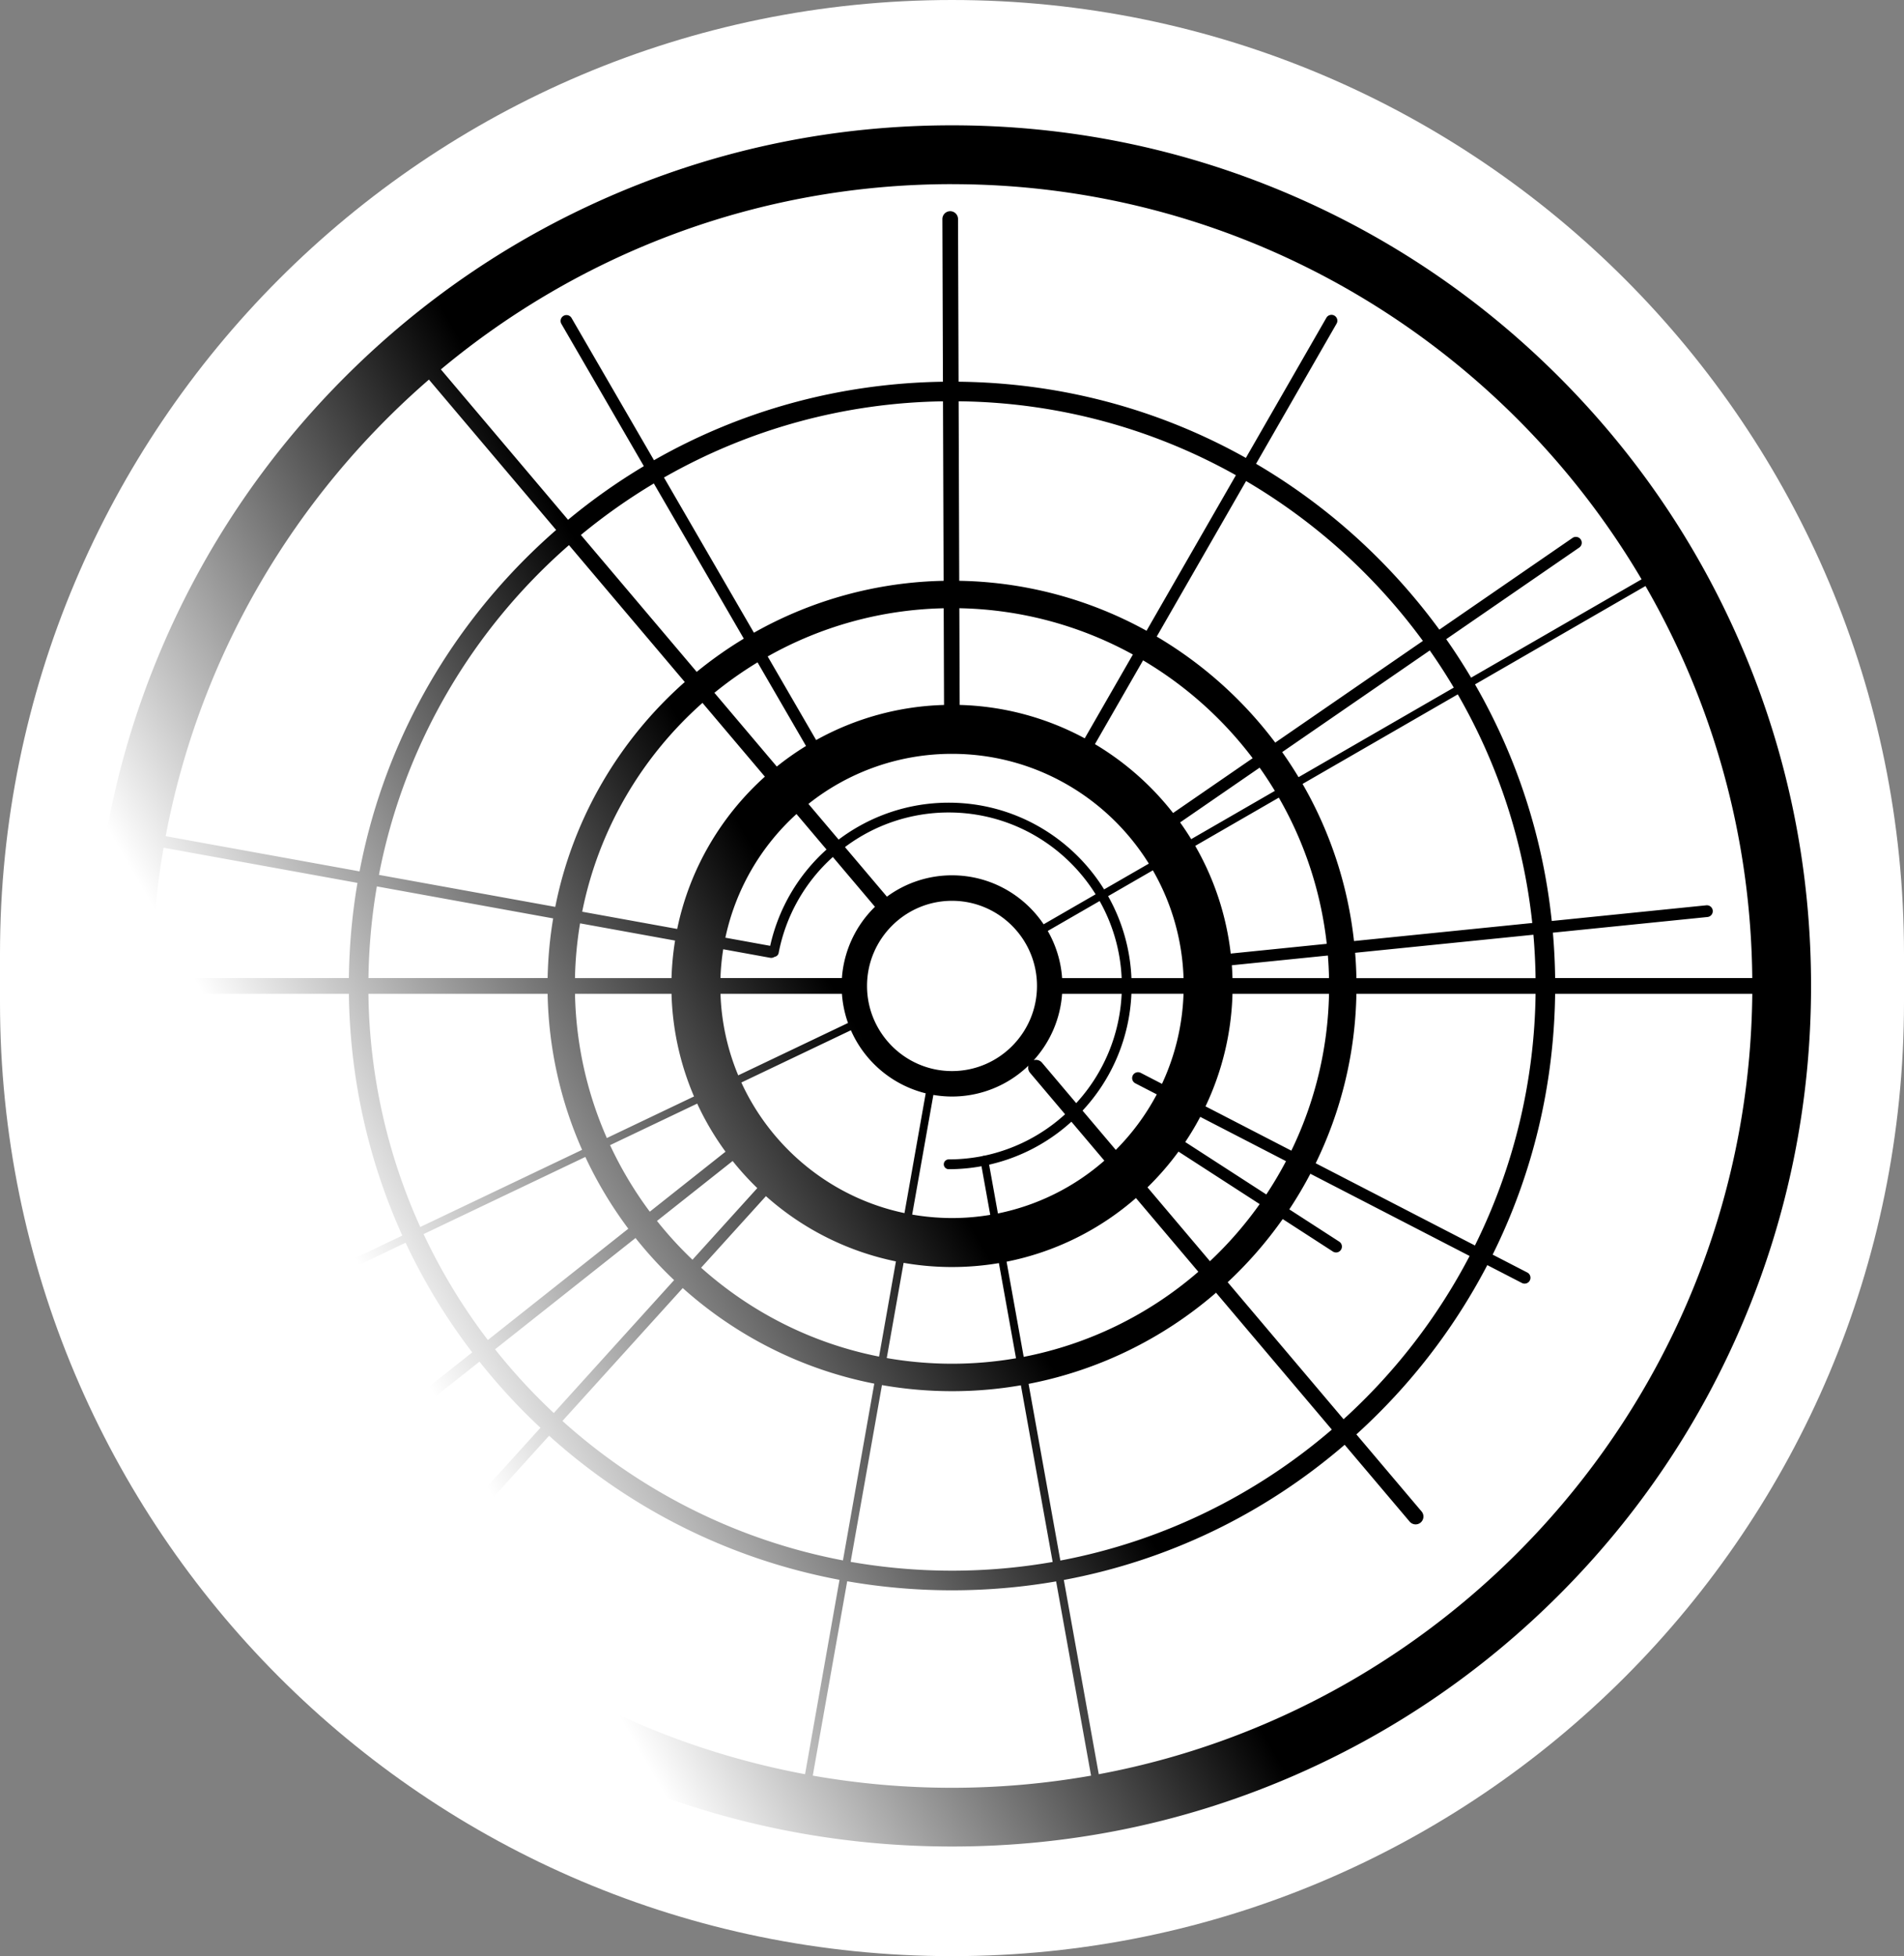 <svg xmlns="http://www.w3.org/2000/svg" width="220" height="226" fill="none" viewBox="0 0 220 226">
    <rect x="0" y="0" width="220" height="226" fill="#808080" stroke="none"/>
    <path fill="#fff" d="M220 110.189C220 49.333 170.751 0 110 0S0 49.333 0 110.189v5.622C0 176.667 49.249 226 110 226s110-49.333 110-110.189z"/>
    <path fill="url(#a)" d="M201.456 75.204c-4.999-11.84-12.155-22.472-21.269-31.603s-19.73-16.3-31.549-21.306c-12.239-5.185-25.238-7.816-38.637-7.816s-26.398 2.629-38.637 7.816c-11.82 5.008-22.434 12.177-31.55 21.306S23.544 63.364 18.546 75.204c-5.176 12.26-7.802 25.281-7.802 38.703s2.624 26.443 7.802 38.703c5 11.839 12.156 22.472 21.27 31.603 9.113 9.129 19.73 16.3 31.549 21.306 12.24 5.184 25.238 7.815 38.637 7.815s26.398-2.628 38.637-7.815c11.819-5.009 22.436-12.177 31.549-21.306 9.114-9.131 16.272-19.764 21.269-31.603 5.176-12.26 7.803-25.281 7.803-38.703s-2.624-26.443-7.803-38.703M202.471 113H179.69a71 71 0 0 0-.26-5.244l17.865-1.811a.68.68 0 0 0 .606-.745.68.68 0 0 0-.744-.607l-17.858 1.812a69.2 69.2 0 0 0-8.867-27.335l19.698-11.364c7.708 13.363 12.181 28.82 12.339 45.294zm-184.94 0c.05-5.13.517-10.161 1.37-15.06l22.403 4.063a70.4 70.4 0 0 0-.992 10.997zm26.01-10.591 20.375 3.697a47 47 0 0 0-.64 6.894H42.574c.048-3.604.378-7.141.97-10.591zm96.264 43.304-7.219-8.534a32.6 32.6 0 0 0 3.584-4.13l9.381 6.066a44 44 0 0 1-5.746 6.598m-63.894-4.653 8.743-6.926a33 33 0 0 0 2.848 3.133l-7.49 8.276a44 44 0 0 1-4.1-4.483m5.258-59.85 7.208 8.52c-5.068 4.553-8.702 10.675-10.13 17.596l-10.977-1.992c1.901-9.519 6.9-17.928 13.897-24.125zm50.015 43.951 2.475 1.277a27 27 0 0 1-4.735 6.414l-3.84-4.537a21.1 21.1 0 0 0 5.646-13.506h6.021a26.7 26.7 0 0 1-2.488 10.413l-2.459-1.27a.678.678 0 1 0-.622 1.207zm-45.524-.095 12.657-6.036a12.82 12.82 0 0 0 8.644 7.286l-2.453 13.838c-8.392-1.759-15.351-7.467-18.848-15.088m6.37-31.019 3.471 4.103a21.08 21.08 0 0 0-6.51 11.126l-5.178-.94a26.83 26.83 0 0 1 8.219-14.289zm-3.04 16.61a.667.667 0 0 0 .504-.111.56.56 0 0 0 .476-.451 19.97 19.97 0 0 1 6.261-11.083l4.867 5.754a12.74 12.74 0 0 0-3.82 8.234H83.246c.038-1.127.145-2.239.319-3.328zm31.404 12.115a.9.9 0 0 0-.952-.281 12.74 12.74 0 0 0 3.28-7.677h6.88a20 20 0 0 1-5.251 12.636l-3.955-4.676zm-20.212-8.864c0-5.423 4.406-9.835 9.819-9.835s9.819 4.412 9.819 9.835-4.406 9.836-9.819 9.836-9.819-4.413-9.819-9.836m22.54-.906a12.7 12.7 0 0 0-1.659-5.445l5.994-3.457a19.9 19.9 0 0 1 2.545 8.902zm-2.134-6.215c-2.294-3.409-6.182-5.658-10.587-5.658a12.67 12.67 0 0 0-7.522 2.466l-4.849-5.728a19.96 19.96 0 0 1 11.984-3.999c7.154 0 13.442 3.781 16.98 9.453l-6.008 3.466zm-23.308 8.027c.084 1.175.323 2.307.703 3.376l-12.685 6.049a26.7 26.7 0 0 1-2.05-9.425zm10.567 11.687a12.695 12.695 0 0 0 10.987-3.387.91.91 0 0 0 .181.831l4.05 4.789a19.96 19.96 0 0 1-9.31 4.784.403.403 0 0 0-.23.047 20 20 0 0 1-3.908.385.566.566 0 0 0 0 1.132c1.293 0 2.558-.117 3.79-.342l1.011 5.618c-1.438.24-2.912.367-4.417.367s-3.108-.138-4.604-.399zm6.444 8.058a21.05 21.05 0 0 0 9.504-4.963l3.807 4.499a26.7 26.7 0 0 1-12.298 6.1l-1.015-5.638zm16.441-21.554a21.05 21.05 0 0 0-2.696-9.469l5.171-2.984a26.66 26.66 0 0 1 3.547 12.453zm-3.157-10.248c-3.734-6.011-10.386-10.02-17.958-10.02-4.727 0-9.15 1.575-12.717 4.265l-3.49-4.123a26.6 26.6 0 0 1 16.591-5.785c9.586 0 18.012 5.074 22.741 12.684zm8.781-7.739 9.188-6.328a44 44 0 0 1 1.758 2.683l-9.665 5.577a32 32 0 0 0-1.281-1.932m-.814-1.089a32.7 32.7 0 0 0-9.027-7.956l5.562-9.68a43.9 43.9 0 0 1 12.662 11.304l-9.197 6.335zm-10.207-8.626a32.2 32.2 0 0 0-14.448-3.858l-.038-11.174a43.25 43.25 0 0 1 20.05 5.348l-5.564 9.682zm-16.256-3.856a32.2 32.2 0 0 0-14.778 4.055l-5.599-9.659a43.2 43.2 0 0 1 20.338-5.567l.039 11.173zM93.13 86.187a33 33 0 0 0-3.374 2.375l-7.209-8.52a44 44 0 0 1 4.984-3.516l5.6 9.659zm-15.128 22.481a33 33 0 0 0-.411 4.338H66.436c.043-2.151.244-4.264.59-6.329L78 108.668zm-.411 6.149c.115 4.2 1.03 8.201 2.6 11.86l-10.073 4.804a43.45 43.45 0 0 1-3.68-16.664h11.155zm2.968 12.686a32.5 32.5 0 0 0 3.272 5.556l-8.75 6.931a43.8 43.8 0 0 1-4.59-7.687zm7.94 10.691a32.3 32.3 0 0 0 15.022 7.54l-1.949 10.999c-7.795-1.537-14.85-5.162-20.56-10.268l7.49-8.271zm15.91 7.707a32.5 32.5 0 0 0 11.01.03l1.978 10.995a43.6 43.6 0 0 1-7.396.631c-2.52 0-5.09-.226-7.54-.656zm11.898-.133a32.3 32.3 0 0 0 14.947-7.354l7.208 8.518a43.44 43.44 0 0 1-20.177 9.831zm20.643-13.825a32 32 0 0 0 1.732-2.907l9.911 5.117a44 44 0 0 1-2.276 3.847zm2.342-4.121a32.3 32.3 0 0 0 3.117-13.007h11.154a43.5 43.5 0 0 1-4.353 18.126l-9.916-5.119zm3.117-14.819a33 33 0 0 0-.075-1.483l11.098-1.125q.103 1.294.131 2.608zm-.204-2.834a32.3 32.3 0 0 0-4.102-12.442l9.66-5.574a43.4 43.4 0 0 1 5.538 16.89zm8.3-19.599 17.935-10.347a67.15 67.15 0 0 1 8.608 26.414l-20.598 2.087a46.5 46.5 0 0 0-5.945-18.154m-.461-.778a47 47 0 0 0-1.894-2.899l17.054-11.744a67 67 0 0 1 2.775 4.293l-17.935 10.347zm-2.694-3.995a47.1 47.1 0 0 0-13.695-12.25l10.325-17.969a68 68 0 0 1 20.43 18.469l-17.062 11.75zm-14.873-12.923a46.35 46.35 0 0 0-21.64-5.771l-.07-20.74a66.9 66.9 0 0 1 32.037 8.54zm-23.448-5.77a46.4 46.4 0 0 0-21.916 5.998L76.721 55.17a66.93 66.93 0 0 1 32.238-8.803zm-23.086 6.682a47 47 0 0 0-5.441 3.838L67.119 61.807a68 68 0 0 1 8.43-5.95zm-6.82 5.01c-7.545 6.664-12.93 15.723-14.965 25.98l-20.372-3.698c2.907-15.077 10.829-28.383 21.956-38.098zm-15.849 36.021a46.6 46.6 0 0 0 3.985 18.027l-18.7 8.916a67.2 67.2 0 0 1-5.99-26.943h20.705m4.36 18.851a47 47 0 0 0 4.966 8.289l-16.233 12.861a67.8 67.8 0 0 1-7.425-12.238l18.69-8.914zm5.798 9.365a47 47 0 0 0 4.457 4.865l-13.9 15.356a68 68 0 0 1-6.788-7.363zm5.456 5.782c6.141 5.5 13.738 9.401 22.131 11.043l-3.62 20.422c-12.306-2.339-23.44-8.04-32.412-16.109zm23.021 11.21a47 47 0 0 0 8.094.704c2.76 0 5.371-.235 7.956-.681l3.671 20.411a67.5 67.5 0 0 1-11.629 1.008 68 68 0 0 1-11.713-1.021l3.619-20.421zm16.939-.14a46.6 46.6 0 0 0 21.66-10.533l13.379 15.813c-8.791 7.562-19.538 12.899-31.369 15.131zm23.005-11.744a47 47 0 0 0 6.358-7.298l5.798 3.75a.672.672 0 0 0 .935-.202.68.68 0 0 0-.201-.939l-5.768-3.729a47 47 0 0 0 2.432-4.114l18.401 9.498a68 68 0 0 1-14.563 18.862l-13.39-15.828zm10.169-13.744a46.6 46.6 0 0 0 4.706-19.578h20.702a67.2 67.2 0 0 1-7.007 29.076l-18.401-9.5zm4.706-21.389a47 47 0 0 0-.147-2.928l20.598-2.087q.216 2.483.251 5.015zm-46.727-91.73c33.884 0 63.57 18.351 79.677 45.652L169.98 78.294a71 71 0 0 0-2.875-4.449l15.365-10.58a.678.678 0 1 0-.768-1.119l-15.391 10.599a71 71 0 0 0-7.022-8.201 70 70 0 0 0-14.157-10.96l9.286-16.162a.68.68 0 1 0-1.176-.68l-9.287 16.162c-10.047-5.63-21.387-8.678-33.195-8.803l-.063-18.797a.906.906 0 0 0-.904-.903h-.002c-.5 0-.902.407-.902.908l.063 18.794c-11.893.175-23.303 3.313-33.386 9.07L66.04 36.739a.678.678 0 1 0-1.173.681l9.527 16.438a70 70 0 0 0-8.757 6.195L50.942 42.679c16.03-13.36 36.626-21.405 59.061-21.405zm-60.44 22.579L64.26 61.23a72 72 0 0 0-3.547 3.313c-9.992 10.01-16.574 22.526-19.167 36.131l-22.404-4.066c3.96-20.907 14.954-39.349 30.419-52.752m-32.03 70.962h22.78c.125 9.79 2.248 19.259 6.176 27.933l-20.532 9.79c-5.292-11.506-8.296-24.276-8.424-37.723m8.806 38.545 20.528-9.788a69.5 69.5 0 0 0 7.7 12.673l-14.773 11.703a.678.678 0 0 0 .84 1.064L55.4 157.317a71 71 0 0 0 5.314 5.966 70 70 0 0 0 1.734 1.671l-13.094 14.464a.68.68 0 0 0 .502 1.136.67.67 0 0 0 .502-.222l13.087-14.456c9.554 8.61 21.102 14.307 33.556 16.648l-3.98 22.458c-29.547-5.513-54.198-25.146-66.688-51.618zm67.575 51.781 3.978-22.456A70.4 70.4 0 0 0 110 183.733c4.102 0 8.096-.349 12.031-1.03l4.037 22.444a92.5 92.5 0 0 1-16.068 1.402 92.6 92.6 0 0 1-16.089-1.404zm33.046-.158-4.037-22.447c11.975-2.237 23.111-7.574 32.448-15.618l7.511 8.877a.903.903 0 0 0 1.273.105.91.91 0 0 0 .106-1.277l-7.534-8.905a71 71 0 0 0 2.559-2.439 70 70 0 0 0 12.567-17.119l4.001 2.065a.676.676 0 0 0 .913-.294.68.68 0 0 0-.291-.915l-4.003-2.067c4.597-9.263 7.086-19.508 7.219-30.134h22.781c-.431 44.876-32.878 82.218-75.513 90.165z"/>
    <defs>
        <linearGradient id="a" x1="24.022" x2="196.126" y1="163.63" y2="64.434" gradientUnits="userSpaceOnUse">
            <stop offset=".12" stop-opacity="0"/>
            <stop offset=".44"/>
        </linearGradient>
    </defs>
</svg>